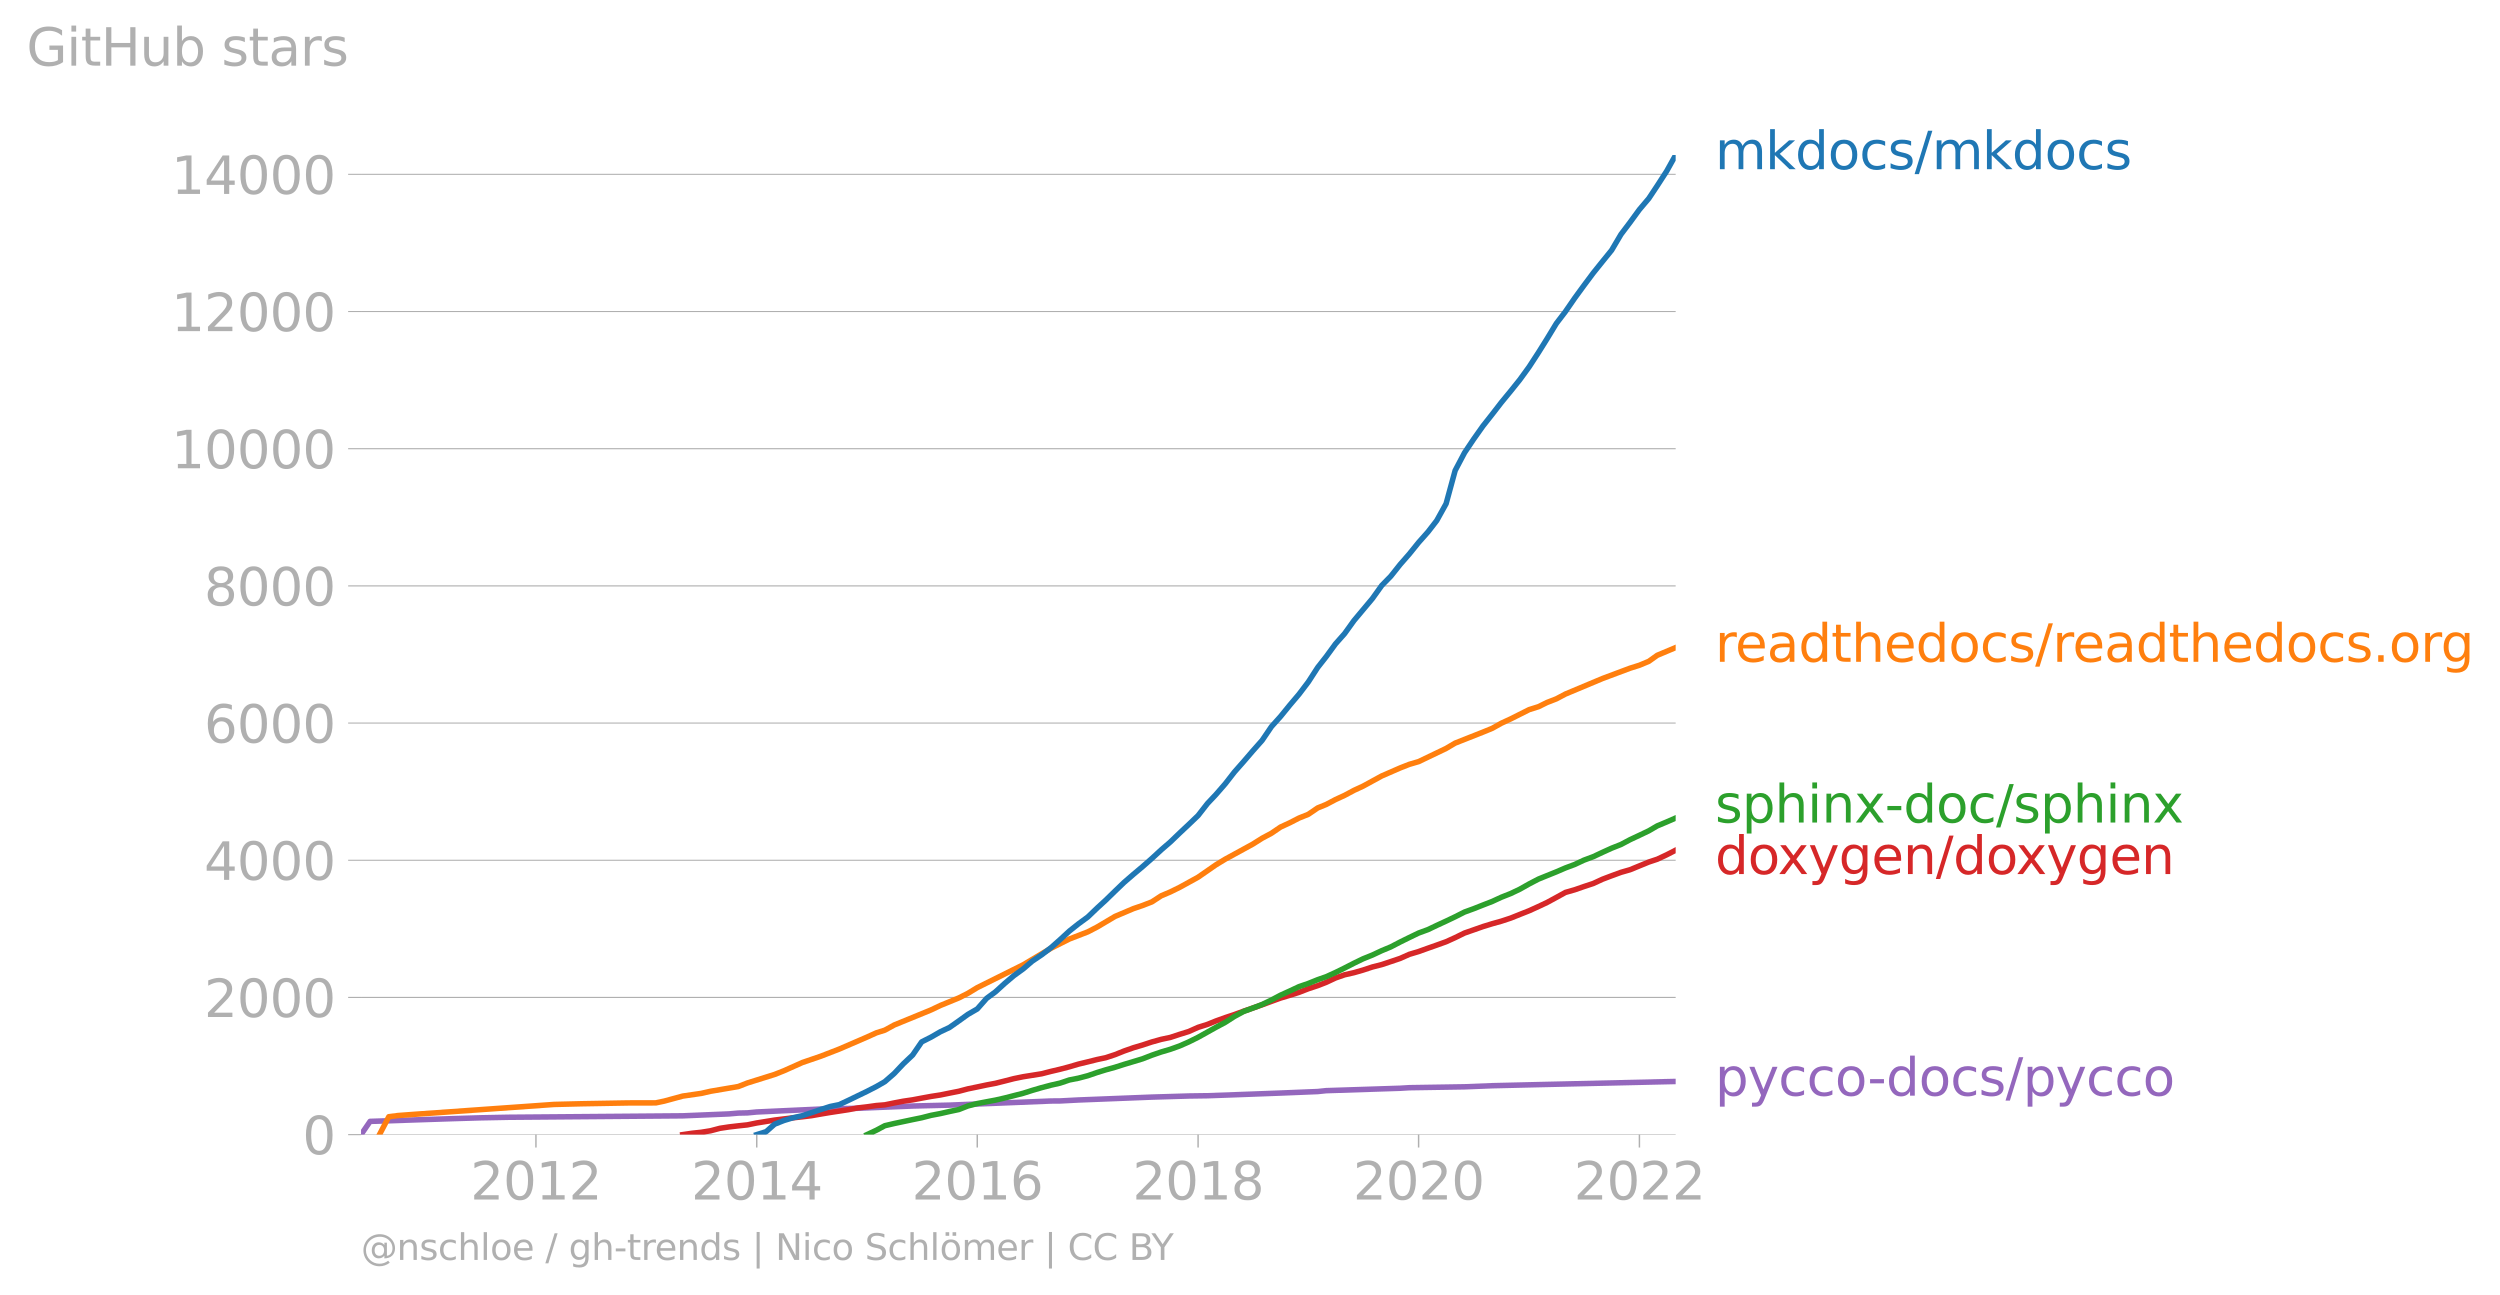 <?xml version="1.0" encoding="utf-8" standalone="no"?>
<!DOCTYPE svg PUBLIC "-//W3C//DTD SVG 1.1//EN"
  "http://www.w3.org/Graphics/SVG/1.1/DTD/svg11.dtd">
<svg xmlns:xlink="http://www.w3.org/1999/xlink" width="679.121pt" height="351.745pt" viewBox="0 0 679.121 351.745" xmlns="http://www.w3.org/2000/svg" version="1.1">
 <defs>
  <style type="text/css">*{stroke-linejoin: round; stroke-linecap: butt}</style>
 </defs>
 <g id="figure_1">
  <g id="patch_1">
   <path d="M 0 351.745 
L 679.121 351.745 
L 679.121 0 
L 0 0 
L 0 351.745 
z
" style="fill: none"/>
  </g>
  <g id="axes_1">
   <g id="patch_2">
    <path d="M 98.073 308.218 
L 455.193 308.218 
L 455.193 42.106 
L 98.073 42.106 
L 98.073 308.218 
z
" style="fill: none"/>
   </g>
   <g id="matplotlib.axis_1">
    <g id="xtick_1">
     <g id="line2d_1">
      <defs>
       <path id="me989250537" d="M 0 0 
L 0 3.5 
" style="stroke: #b0b0b0; stroke-width: 0.4"/>
      </defs>
      <g>
       <use xlink:href="#me989250537" x="145.585" y="308.218" style="fill: #b0b0b0; stroke: #b0b0b0; stroke-width: 0.4"/>
      </g>
     </g>
     <g id="text_1">
      <!-- 2012 -->
      <g style="fill: #b0b0b0" transform="translate(127.77 325.856)scale(0.14 -0.14)">
       <defs>
        <path id="DejaVuSans-32" d="M 1228 531 
L 3431 531 
L 3431 0 
L 469 0 
L 469 531 
Q 828 903 1448 1529 
Q 2069 2156 2228 2338 
Q 2531 2678 2651 2914 
Q 2772 3150 2772 3378 
Q 2772 3750 2511 3984 
Q 2250 4219 1831 4219 
Q 1534 4219 1204 4116 
Q 875 4013 500 3803 
L 500 4441 
Q 881 4594 1212 4672 
Q 1544 4750 1819 4750 
Q 2544 4750 2975 4387 
Q 3406 4025 3406 3419 
Q 3406 3131 3298 2873 
Q 3191 2616 2906 2266 
Q 2828 2175 2409 1742 
Q 1991 1309 1228 531 
z
" transform="scale(0.016)"/>
        <path id="DejaVuSans-30" d="M 2034 4250 
Q 1547 4250 1301 3770 
Q 1056 3291 1056 2328 
Q 1056 1369 1301 889 
Q 1547 409 2034 409 
Q 2525 409 2770 889 
Q 3016 1369 3016 2328 
Q 3016 3291 2770 3770 
Q 2525 4250 2034 4250 
z
M 2034 4750 
Q 2819 4750 3233 4129 
Q 3647 3509 3647 2328 
Q 3647 1150 3233 529 
Q 2819 -91 2034 -91 
Q 1250 -91 836 529 
Q 422 1150 422 2328 
Q 422 3509 836 4129 
Q 1250 4750 2034 4750 
z
" transform="scale(0.016)"/>
        <path id="DejaVuSans-31" d="M 794 531 
L 1825 531 
L 1825 4091 
L 703 3866 
L 703 4441 
L 1819 4666 
L 2450 4666 
L 2450 531 
L 3481 531 
L 3481 0 
L 794 0 
L 794 531 
z
" transform="scale(0.016)"/>
       </defs>
       <use xlink:href="#DejaVuSans-32"/>
       <use xlink:href="#DejaVuSans-30" x="63.623"/>
       <use xlink:href="#DejaVuSans-31" x="127.246"/>
       <use xlink:href="#DejaVuSans-32" x="190.869"/>
      </g>
     </g>
    </g>
    <g id="xtick_2">
     <g id="line2d_2">
      <g>
       <use xlink:href="#me989250537" x="205.57" y="308.218" style="fill: #b0b0b0; stroke: #b0b0b0; stroke-width: 0.4"/>
      </g>
     </g>
     <g id="text_2">
      <!-- 2014 -->
      <g style="fill: #b0b0b0" transform="translate(187.755 325.856)scale(0.14 -0.14)">
       <defs>
        <path id="DejaVuSans-34" d="M 2419 4116 
L 825 1625 
L 2419 1625 
L 2419 4116 
z
M 2253 4666 
L 3047 4666 
L 3047 1625 
L 3713 1625 
L 3713 1100 
L 3047 1100 
L 3047 0 
L 2419 0 
L 2419 1100 
L 313 1100 
L 313 1709 
L 2253 4666 
z
" transform="scale(0.016)"/>
       </defs>
       <use xlink:href="#DejaVuSans-32"/>
       <use xlink:href="#DejaVuSans-30" x="63.623"/>
       <use xlink:href="#DejaVuSans-31" x="127.246"/>
       <use xlink:href="#DejaVuSans-34" x="190.869"/>
      </g>
     </g>
    </g>
    <g id="xtick_3">
     <g id="line2d_3">
      <g>
       <use xlink:href="#me989250537" x="265.473" y="308.218" style="fill: #b0b0b0; stroke: #b0b0b0; stroke-width: 0.4"/>
      </g>
     </g>
     <g id="text_3">
      <!-- 2016 -->
      <g style="fill: #b0b0b0" transform="translate(247.658 325.856)scale(0.14 -0.14)">
       <defs>
        <path id="DejaVuSans-36" d="M 2113 2584 
Q 1688 2584 1439 2293 
Q 1191 2003 1191 1497 
Q 1191 994 1439 701 
Q 1688 409 2113 409 
Q 2538 409 2786 701 
Q 3034 994 3034 1497 
Q 3034 2003 2786 2293 
Q 2538 2584 2113 2584 
z
M 3366 4563 
L 3366 3988 
Q 3128 4100 2886 4159 
Q 2644 4219 2406 4219 
Q 1781 4219 1451 3797 
Q 1122 3375 1075 2522 
Q 1259 2794 1537 2939 
Q 1816 3084 2150 3084 
Q 2853 3084 3261 2657 
Q 3669 2231 3669 1497 
Q 3669 778 3244 343 
Q 2819 -91 2113 -91 
Q 1303 -91 875 529 
Q 447 1150 447 2328 
Q 447 3434 972 4092 
Q 1497 4750 2381 4750 
Q 2619 4750 2861 4703 
Q 3103 4656 3366 4563 
z
" transform="scale(0.016)"/>
       </defs>
       <use xlink:href="#DejaVuSans-32"/>
       <use xlink:href="#DejaVuSans-30" x="63.623"/>
       <use xlink:href="#DejaVuSans-31" x="127.246"/>
       <use xlink:href="#DejaVuSans-36" x="190.869"/>
      </g>
     </g>
    </g>
    <g id="xtick_4">
     <g id="line2d_4">
      <g>
       <use xlink:href="#me989250537" x="325.458" y="308.218" style="fill: #b0b0b0; stroke: #b0b0b0; stroke-width: 0.4"/>
      </g>
     </g>
     <g id="text_4">
      <!-- 2018 -->
      <g style="fill: #b0b0b0" transform="translate(307.643 325.856)scale(0.14 -0.14)">
       <defs>
        <path id="DejaVuSans-38" d="M 2034 2216 
Q 1584 2216 1326 1975 
Q 1069 1734 1069 1313 
Q 1069 891 1326 650 
Q 1584 409 2034 409 
Q 2484 409 2743 651 
Q 3003 894 3003 1313 
Q 3003 1734 2745 1975 
Q 2488 2216 2034 2216 
z
M 1403 2484 
Q 997 2584 770 2862 
Q 544 3141 544 3541 
Q 544 4100 942 4425 
Q 1341 4750 2034 4750 
Q 2731 4750 3128 4425 
Q 3525 4100 3525 3541 
Q 3525 3141 3298 2862 
Q 3072 2584 2669 2484 
Q 3125 2378 3379 2068 
Q 3634 1759 3634 1313 
Q 3634 634 3220 271 
Q 2806 -91 2034 -91 
Q 1263 -91 848 271 
Q 434 634 434 1313 
Q 434 1759 690 2068 
Q 947 2378 1403 2484 
z
M 1172 3481 
Q 1172 3119 1398 2916 
Q 1625 2713 2034 2713 
Q 2441 2713 2670 2916 
Q 2900 3119 2900 3481 
Q 2900 3844 2670 4047 
Q 2441 4250 2034 4250 
Q 1625 4250 1398 4047 
Q 1172 3844 1172 3481 
z
" transform="scale(0.016)"/>
       </defs>
       <use xlink:href="#DejaVuSans-32"/>
       <use xlink:href="#DejaVuSans-30" x="63.623"/>
       <use xlink:href="#DejaVuSans-31" x="127.246"/>
       <use xlink:href="#DejaVuSans-38" x="190.869"/>
      </g>
     </g>
    </g>
    <g id="xtick_5">
     <g id="line2d_5">
      <g>
       <use xlink:href="#me989250537" x="385.361" y="308.218" style="fill: #b0b0b0; stroke: #b0b0b0; stroke-width: 0.4"/>
      </g>
     </g>
     <g id="text_5">
      <!-- 2020 -->
      <g style="fill: #b0b0b0" transform="translate(367.546 325.856)scale(0.14 -0.14)">
       <use xlink:href="#DejaVuSans-32"/>
       <use xlink:href="#DejaVuSans-30" x="63.623"/>
       <use xlink:href="#DejaVuSans-32" x="127.246"/>
       <use xlink:href="#DejaVuSans-30" x="190.869"/>
      </g>
     </g>
    </g>
    <g id="xtick_6">
     <g id="line2d_6">
      <g>
       <use xlink:href="#me989250537" x="445.346" y="308.218" style="fill: #b0b0b0; stroke: #b0b0b0; stroke-width: 0.4"/>
      </g>
     </g>
     <g id="text_6">
      <!-- 2022 -->
      <g style="fill: #b0b0b0" transform="translate(427.531 325.856)scale(0.14 -0.14)">
       <use xlink:href="#DejaVuSans-32"/>
       <use xlink:href="#DejaVuSans-30" x="63.623"/>
       <use xlink:href="#DejaVuSans-32" x="127.246"/>
       <use xlink:href="#DejaVuSans-32" x="190.869"/>
      </g>
     </g>
    </g>
   </g>
   <g id="matplotlib.axis_2">
    <g id="ytick_1">
     <g id="line2d_7">
      <path d="M 98.073 308.218 
L 455.193 308.218 
" clip-path="url(#pfdaee4bf22)" style="fill: none; stroke: #b0b0b0; stroke-width: 0.3; stroke-linecap: square"/>
     </g>
     <g id="line2d_8">
      <defs>
       <path id="m5c99928a10" d="M 0 0 
L -3.5 0 
" style="stroke: #b0b0b0; stroke-width: 0.3"/>
      </defs>
      <g>
       <use xlink:href="#m5c99928a10" x="98.073" y="308.218" style="fill: #b0b0b0; stroke: #b0b0b0; stroke-width: 0.3"/>
      </g>
     </g>
     <g id="text_7">
      <!-- 0 -->
      <g style="fill: #b0b0b0" transform="translate(82.166 313.537)scale(0.14 -0.14)">
       <use xlink:href="#DejaVuSans-30"/>
      </g>
     </g>
    </g>
    <g id="ytick_2">
     <g id="line2d_9">
      <path d="M 98.073 270.953 
L 455.193 270.953 
" clip-path="url(#pfdaee4bf22)" style="fill: none; stroke: #b0b0b0; stroke-width: 0.3; stroke-linecap: square"/>
     </g>
     <g id="line2d_10">
      <g>
       <use xlink:href="#m5c99928a10" x="98.073" y="270.953" style="fill: #b0b0b0; stroke: #b0b0b0; stroke-width: 0.3"/>
      </g>
     </g>
     <g id="text_8">
      <!-- 2000 -->
      <g style="fill: #b0b0b0" transform="translate(55.443 276.272)scale(0.14 -0.14)">
       <use xlink:href="#DejaVuSans-32"/>
       <use xlink:href="#DejaVuSans-30" x="63.623"/>
       <use xlink:href="#DejaVuSans-30" x="127.246"/>
       <use xlink:href="#DejaVuSans-30" x="190.869"/>
      </g>
     </g>
    </g>
    <g id="ytick_3">
     <g id="line2d_11">
      <path d="M 98.073 233.687 
L 455.193 233.687 
" clip-path="url(#pfdaee4bf22)" style="fill: none; stroke: #b0b0b0; stroke-width: 0.3; stroke-linecap: square"/>
     </g>
     <g id="line2d_12">
      <g>
       <use xlink:href="#m5c99928a10" x="98.073" y="233.687" style="fill: #b0b0b0; stroke: #b0b0b0; stroke-width: 0.3"/>
      </g>
     </g>
     <g id="text_9">
      <!-- 4000 -->
      <g style="fill: #b0b0b0" transform="translate(55.443 239.006)scale(0.14 -0.14)">
       <use xlink:href="#DejaVuSans-34"/>
       <use xlink:href="#DejaVuSans-30" x="63.623"/>
       <use xlink:href="#DejaVuSans-30" x="127.246"/>
       <use xlink:href="#DejaVuSans-30" x="190.869"/>
      </g>
     </g>
    </g>
    <g id="ytick_4">
     <g id="line2d_13">
      <path d="M 98.073 196.422 
L 455.193 196.422 
" clip-path="url(#pfdaee4bf22)" style="fill: none; stroke: #b0b0b0; stroke-width: 0.3; stroke-linecap: square"/>
     </g>
     <g id="line2d_14">
      <g>
       <use xlink:href="#m5c99928a10" x="98.073" y="196.422" style="fill: #b0b0b0; stroke: #b0b0b0; stroke-width: 0.3"/>
      </g>
     </g>
     <g id="text_10">
      <!-- 6000 -->
      <g style="fill: #b0b0b0" transform="translate(55.443 201.741)scale(0.14 -0.14)">
       <use xlink:href="#DejaVuSans-36"/>
       <use xlink:href="#DejaVuSans-30" x="63.623"/>
       <use xlink:href="#DejaVuSans-30" x="127.246"/>
       <use xlink:href="#DejaVuSans-30" x="190.869"/>
      </g>
     </g>
    </g>
    <g id="ytick_5">
     <g id="line2d_15">
      <path d="M 98.073 159.157 
L 455.193 159.157 
" clip-path="url(#pfdaee4bf22)" style="fill: none; stroke: #b0b0b0; stroke-width: 0.3; stroke-linecap: square"/>
     </g>
     <g id="line2d_16">
      <g>
       <use xlink:href="#m5c99928a10" x="98.073" y="159.157" style="fill: #b0b0b0; stroke: #b0b0b0; stroke-width: 0.3"/>
      </g>
     </g>
     <g id="text_11">
      <!-- 8000 -->
      <g style="fill: #b0b0b0" transform="translate(55.443 164.476)scale(0.14 -0.14)">
       <use xlink:href="#DejaVuSans-38"/>
       <use xlink:href="#DejaVuSans-30" x="63.623"/>
       <use xlink:href="#DejaVuSans-30" x="127.246"/>
       <use xlink:href="#DejaVuSans-30" x="190.869"/>
      </g>
     </g>
    </g>
    <g id="ytick_6">
     <g id="line2d_17">
      <path d="M 98.073 121.891 
L 455.193 121.891 
" clip-path="url(#pfdaee4bf22)" style="fill: none; stroke: #b0b0b0; stroke-width: 0.3; stroke-linecap: square"/>
     </g>
     <g id="line2d_18">
      <g>
       <use xlink:href="#m5c99928a10" x="98.073" y="121.891" style="fill: #b0b0b0; stroke: #b0b0b0; stroke-width: 0.3"/>
      </g>
     </g>
     <g id="text_12">
      <!-- 10000 -->
      <g style="fill: #b0b0b0" transform="translate(46.536 127.21)scale(0.14 -0.14)">
       <use xlink:href="#DejaVuSans-31"/>
       <use xlink:href="#DejaVuSans-30" x="63.623"/>
       <use xlink:href="#DejaVuSans-30" x="127.246"/>
       <use xlink:href="#DejaVuSans-30" x="190.869"/>
       <use xlink:href="#DejaVuSans-30" x="254.492"/>
      </g>
     </g>
    </g>
    <g id="ytick_7">
     <g id="line2d_19">
      <path d="M 98.073 84.626 
L 455.193 84.626 
" clip-path="url(#pfdaee4bf22)" style="fill: none; stroke: #b0b0b0; stroke-width: 0.3; stroke-linecap: square"/>
     </g>
     <g id="line2d_20">
      <g>
       <use xlink:href="#m5c99928a10" x="98.073" y="84.626" style="fill: #b0b0b0; stroke: #b0b0b0; stroke-width: 0.3"/>
      </g>
     </g>
     <g id="text_13">
      <!-- 12000 -->
      <g style="fill: #b0b0b0" transform="translate(46.536 89.945)scale(0.14 -0.14)">
       <use xlink:href="#DejaVuSans-31"/>
       <use xlink:href="#DejaVuSans-32" x="63.623"/>
       <use xlink:href="#DejaVuSans-30" x="127.246"/>
       <use xlink:href="#DejaVuSans-30" x="190.869"/>
       <use xlink:href="#DejaVuSans-30" x="254.492"/>
      </g>
     </g>
    </g>
    <g id="ytick_8">
     <g id="line2d_21">
      <path d="M 98.073 47.361 
L 455.193 47.361 
" clip-path="url(#pfdaee4bf22)" style="fill: none; stroke: #b0b0b0; stroke-width: 0.3; stroke-linecap: square"/>
     </g>
     <g id="line2d_22">
      <g>
       <use xlink:href="#m5c99928a10" x="98.073" y="47.361" style="fill: #b0b0b0; stroke: #b0b0b0; stroke-width: 0.3"/>
      </g>
     </g>
     <g id="text_14">
      <!-- 14000 -->
      <g style="fill: #b0b0b0" transform="translate(46.536 52.679)scale(0.14 -0.14)">
       <use xlink:href="#DejaVuSans-31"/>
       <use xlink:href="#DejaVuSans-34" x="63.623"/>
       <use xlink:href="#DejaVuSans-30" x="127.246"/>
       <use xlink:href="#DejaVuSans-30" x="190.869"/>
       <use xlink:href="#DejaVuSans-30" x="254.492"/>
      </g>
     </g>
    </g>
    <g id="text_15">
     <!-- GitHub stars -->
     <g style="fill: #b0b0b0" transform="translate(7.2 17.838)scale(0.14 -0.14)">
      <defs>
       <path id="DejaVuSans-47" d="M 3809 666 
L 3809 1919 
L 2778 1919 
L 2778 2438 
L 4434 2438 
L 4434 434 
Q 4069 175 3628 42 
Q 3188 -91 2688 -91 
Q 1594 -91 976 548 
Q 359 1188 359 2328 
Q 359 3472 976 4111 
Q 1594 4750 2688 4750 
Q 3144 4750 3555 4637 
Q 3966 4525 4313 4306 
L 4313 3634 
Q 3963 3931 3569 4081 
Q 3175 4231 2741 4231 
Q 1884 4231 1454 3753 
Q 1025 3275 1025 2328 
Q 1025 1384 1454 906 
Q 1884 428 2741 428 
Q 3075 428 3337 486 
Q 3600 544 3809 666 
z
" transform="scale(0.016)"/>
       <path id="DejaVuSans-69" d="M 603 3500 
L 1178 3500 
L 1178 0 
L 603 0 
L 603 3500 
z
M 603 4863 
L 1178 4863 
L 1178 4134 
L 603 4134 
L 603 4863 
z
" transform="scale(0.016)"/>
       <path id="DejaVuSans-74" d="M 1172 4494 
L 1172 3500 
L 2356 3500 
L 2356 3053 
L 1172 3053 
L 1172 1153 
Q 1172 725 1289 603 
Q 1406 481 1766 481 
L 2356 481 
L 2356 0 
L 1766 0 
Q 1100 0 847 248 
Q 594 497 594 1153 
L 594 3053 
L 172 3053 
L 172 3500 
L 594 3500 
L 594 4494 
L 1172 4494 
z
" transform="scale(0.016)"/>
       <path id="DejaVuSans-48" d="M 628 4666 
L 1259 4666 
L 1259 2753 
L 3553 2753 
L 3553 4666 
L 4184 4666 
L 4184 0 
L 3553 0 
L 3553 2222 
L 1259 2222 
L 1259 0 
L 628 0 
L 628 4666 
z
" transform="scale(0.016)"/>
       <path id="DejaVuSans-75" d="M 544 1381 
L 544 3500 
L 1119 3500 
L 1119 1403 
Q 1119 906 1312 657 
Q 1506 409 1894 409 
Q 2359 409 2629 706 
Q 2900 1003 2900 1516 
L 2900 3500 
L 3475 3500 
L 3475 0 
L 2900 0 
L 2900 538 
Q 2691 219 2414 64 
Q 2138 -91 1772 -91 
Q 1169 -91 856 284 
Q 544 659 544 1381 
z
M 1991 3584 
L 1991 3584 
z
" transform="scale(0.016)"/>
       <path id="DejaVuSans-62" d="M 3116 1747 
Q 3116 2381 2855 2742 
Q 2594 3103 2138 3103 
Q 1681 3103 1420 2742 
Q 1159 2381 1159 1747 
Q 1159 1113 1420 752 
Q 1681 391 2138 391 
Q 2594 391 2855 752 
Q 3116 1113 3116 1747 
z
M 1159 2969 
Q 1341 3281 1617 3432 
Q 1894 3584 2278 3584 
Q 2916 3584 3314 3078 
Q 3713 2572 3713 1747 
Q 3713 922 3314 415 
Q 2916 -91 2278 -91 
Q 1894 -91 1617 61 
Q 1341 213 1159 525 
L 1159 0 
L 581 0 
L 581 4863 
L 1159 4863 
L 1159 2969 
z
" transform="scale(0.016)"/>
       <path id="DejaVuSans-20" transform="scale(0.016)"/>
       <path id="DejaVuSans-73" d="M 2834 3397 
L 2834 2853 
Q 2591 2978 2328 3040 
Q 2066 3103 1784 3103 
Q 1356 3103 1142 2972 
Q 928 2841 928 2578 
Q 928 2378 1081 2264 
Q 1234 2150 1697 2047 
L 1894 2003 
Q 2506 1872 2764 1633 
Q 3022 1394 3022 966 
Q 3022 478 2636 193 
Q 2250 -91 1575 -91 
Q 1294 -91 989 -36 
Q 684 19 347 128 
L 347 722 
Q 666 556 975 473 
Q 1284 391 1588 391 
Q 1994 391 2212 530 
Q 2431 669 2431 922 
Q 2431 1156 2273 1281 
Q 2116 1406 1581 1522 
L 1381 1569 
Q 847 1681 609 1914 
Q 372 2147 372 2553 
Q 372 3047 722 3315 
Q 1072 3584 1716 3584 
Q 2034 3584 2315 3537 
Q 2597 3491 2834 3397 
z
" transform="scale(0.016)"/>
       <path id="DejaVuSans-61" d="M 2194 1759 
Q 1497 1759 1228 1600 
Q 959 1441 959 1056 
Q 959 750 1161 570 
Q 1363 391 1709 391 
Q 2188 391 2477 730 
Q 2766 1069 2766 1631 
L 2766 1759 
L 2194 1759 
z
M 3341 1997 
L 3341 0 
L 2766 0 
L 2766 531 
Q 2569 213 2275 61 
Q 1981 -91 1556 -91 
Q 1019 -91 701 211 
Q 384 513 384 1019 
Q 384 1609 779 1909 
Q 1175 2209 1959 2209 
L 2766 2209 
L 2766 2266 
Q 2766 2663 2505 2880 
Q 2244 3097 1772 3097 
Q 1472 3097 1187 3025 
Q 903 2953 641 2809 
L 641 3341 
Q 956 3463 1253 3523 
Q 1550 3584 1831 3584 
Q 2591 3584 2966 3190 
Q 3341 2797 3341 1997 
z
" transform="scale(0.016)"/>
       <path id="DejaVuSans-72" d="M 2631 2963 
Q 2534 3019 2420 3045 
Q 2306 3072 2169 3072 
Q 1681 3072 1420 2755 
Q 1159 2438 1159 1844 
L 1159 0 
L 581 0 
L 581 3500 
L 1159 3500 
L 1159 2956 
Q 1341 3275 1631 3429 
Q 1922 3584 2338 3584 
Q 2397 3584 2469 3576 
Q 2541 3569 2628 3553 
L 2631 2963 
z
" transform="scale(0.016)"/>
      </defs>
      <use xlink:href="#DejaVuSans-47"/>
      <use xlink:href="#DejaVuSans-69" x="77.49"/>
      <use xlink:href="#DejaVuSans-74" x="105.273"/>
      <use xlink:href="#DejaVuSans-48" x="144.482"/>
      <use xlink:href="#DejaVuSans-75" x="219.678"/>
      <use xlink:href="#DejaVuSans-62" x="283.057"/>
      <use xlink:href="#DejaVuSans-20" x="346.533"/>
      <use xlink:href="#DejaVuSans-73" x="378.32"/>
      <use xlink:href="#DejaVuSans-74" x="430.42"/>
      <use xlink:href="#DejaVuSans-61" x="469.629"/>
      <use xlink:href="#DejaVuSans-72" x="530.908"/>
      <use xlink:href="#DejaVuSans-73" x="572.021"/>
     </g>
    </g>
   </g>
   <g id="line2d_23">
    <path d="M 98.073 308.218 
L 100.535 304.622 
L 123.019 303.877 
L 130.486 303.653 
L 138.036 303.504 
L 185.466 303.113 
L 198.021 302.591 
L 200.565 302.367 
L 203.026 302.312 
L 205.57 302.069 
L 222.967 301.268 
L 232.978 301.063 
L 247.913 300.448 
L 257.924 300.206 
L 285.495 299.088 
L 287.957 299.07 
L 292.963 298.809 
L 312.903 298.026 
L 322.914 297.728 
L 328.002 297.653 
L 335.305 297.393 
L 347.86 296.927 
L 357.953 296.517 
L 360.251 296.275 
L 380.355 295.622 
L 382.817 295.473 
L 397.834 295.231 
L 405.383 294.933 
L 417.938 294.635 
L 455.193 293.778 
L 455.193 293.778 
" clip-path="url(#pfdaee4bf22)" style="fill: none; stroke: #9467bd; stroke-width: 1.5; stroke-linecap: square"/>
   </g>
   <g id="line2d_24">
    <path d="M 185.466 308.218 
L 188.01 307.846 
L 190.471 307.585 
L 193.015 307.175 
L 195.559 306.504 
L 198.021 306.131 
L 200.565 305.833 
L 203.026 305.572 
L 205.57 305.051 
L 208.114 304.641 
L 210.412 304.268 
L 212.955 303.951 
L 215.417 303.653 
L 217.961 303.374 
L 220.423 303.076 
L 222.967 302.628 
L 225.51 302.2 
L 227.972 301.827 
L 230.516 301.436 
L 232.978 300.97 
L 235.522 300.672 
L 238.065 300.318 
L 240.363 300.132 
L 242.907 299.61 
L 245.369 299.144 
L 247.913 298.771 
L 250.374 298.306 
L 252.918 297.84 
L 255.462 297.448 
L 257.924 296.945 
L 260.468 296.442 
L 262.929 295.79 
L 265.473 295.268 
L 268.017 294.728 
L 270.397 294.281 
L 272.94 293.647 
L 275.402 293.014 
L 277.946 292.492 
L 280.408 292.101 
L 282.952 291.691 
L 285.495 291.039 
L 287.957 290.461 
L 290.501 289.79 
L 292.963 289.064 
L 295.507 288.449 
L 298.05 287.815 
L 300.348 287.331 
L 302.892 286.492 
L 305.354 285.505 
L 307.898 284.611 
L 310.359 283.884 
L 312.903 283.045 
L 315.447 282.337 
L 317.909 281.816 
L 320.453 280.977 
L 322.914 280.213 
L 325.458 279.077 
L 328.002 278.275 
L 330.3 277.344 
L 332.843 276.431 
L 335.305 275.611 
L 337.849 274.679 
L 340.311 273.841 
L 342.855 272.946 
L 345.398 272.015 
L 347.86 271.12 
L 350.404 270.357 
L 352.866 269.574 
L 355.41 268.586 
L 357.953 267.748 
L 360.251 266.854 
L 362.795 265.661 
L 365.257 264.804 
L 367.8 264.226 
L 370.262 263.518 
L 372.806 262.68 
L 375.35 262.028 
L 377.812 261.208 
L 380.355 260.351 
L 382.817 259.251 
L 385.361 258.488 
L 387.905 257.575 
L 390.285 256.736 
L 392.828 255.823 
L 395.29 254.705 
L 397.834 253.457 
L 400.296 252.6 
L 402.84 251.705 
L 405.383 250.923 
L 407.845 250.233 
L 410.389 249.395 
L 412.851 248.407 
L 415.395 247.401 
L 417.938 246.246 
L 420.236 245.165 
L 422.78 243.786 
L 425.242 242.426 
L 427.785 241.699 
L 430.247 240.842 
L 432.791 240.004 
L 435.335 238.83 
L 437.797 237.898 
L 440.34 236.967 
L 442.802 236.259 
L 445.346 235.215 
L 447.89 234.172 
L 450.188 233.408 
L 452.731 232.215 
L 455.193 230.948 
" clip-path="url(#pfdaee4bf22)" style="fill: none; stroke: #d62728; stroke-width: 1.5; stroke-linecap: square"/>
   </g>
   <g id="line2d_25">
    <path d="M 235.522 308.218 
L 238.065 307.026 
L 240.363 305.796 
L 242.907 305.2 
L 245.369 304.678 
L 247.913 304.138 
L 250.374 303.635 
L 252.918 302.982 
L 255.462 302.498 
L 257.924 301.939 
L 260.468 301.399 
L 262.929 300.43 
L 265.473 299.778 
L 268.017 299.293 
L 270.397 298.846 
L 272.94 298.268 
L 275.402 297.635 
L 277.946 296.983 
L 280.408 296.2 
L 282.952 295.455 
L 285.495 294.784 
L 287.957 294.225 
L 290.501 293.368 
L 292.963 292.883 
L 295.507 292.213 
L 298.05 291.337 
L 300.348 290.629 
L 302.892 289.921 
L 305.354 289.138 
L 307.898 288.374 
L 310.359 287.629 
L 312.903 286.642 
L 315.447 285.766 
L 317.909 285.039 
L 320.453 284.126 
L 322.914 283.045 
L 325.458 281.778 
L 328.002 280.362 
L 330.3 279.077 
L 332.843 277.716 
L 335.305 276.133 
L 337.849 274.754 
L 340.311 273.841 
L 342.855 272.872 
L 345.398 271.642 
L 347.86 270.338 
L 350.404 269.183 
L 352.866 268.027 
L 355.41 267.152 
L 357.953 266.127 
L 360.251 265.326 
L 362.795 264.17 
L 365.257 262.959 
L 367.8 261.655 
L 370.262 260.463 
L 372.806 259.438 
L 375.35 258.245 
L 377.812 257.221 
L 380.355 255.898 
L 382.817 254.686 
L 385.361 253.457 
L 387.905 252.525 
L 390.285 251.388 
L 392.828 250.215 
L 395.29 249.041 
L 397.834 247.755 
L 400.296 246.861 
L 402.84 245.855 
L 405.383 244.867 
L 407.845 243.73 
L 410.389 242.724 
L 412.851 241.55 
L 415.395 240.116 
L 417.938 238.793 
L 420.236 237.861 
L 422.78 236.836 
L 425.242 235.774 
L 427.785 234.824 
L 430.247 233.669 
L 432.791 232.719 
L 435.335 231.526 
L 437.797 230.408 
L 440.34 229.402 
L 442.802 228.098 
L 445.346 226.905 
L 447.89 225.694 
L 450.188 224.352 
L 452.731 223.29 
L 455.193 222.21 
" clip-path="url(#pfdaee4bf22)" style="fill: none; stroke: #2ca02c; stroke-width: 1.5; stroke-linecap: square"/>
   </g>
   <g id="text_16">
    <!-- mkdocs/mkdocs -->
    <g style="fill: #1f77b4" transform="translate(465.907 45.969)scale(0.14 -0.14)">
     <defs>
      <path id="DejaVuSans-6d" d="M 3328 2828 
Q 3544 3216 3844 3400 
Q 4144 3584 4550 3584 
Q 5097 3584 5394 3201 
Q 5691 2819 5691 2113 
L 5691 0 
L 5113 0 
L 5113 2094 
Q 5113 2597 4934 2840 
Q 4756 3084 4391 3084 
Q 3944 3084 3684 2787 
Q 3425 2491 3425 1978 
L 3425 0 
L 2847 0 
L 2847 2094 
Q 2847 2600 2669 2842 
Q 2491 3084 2119 3084 
Q 1678 3084 1418 2786 
Q 1159 2488 1159 1978 
L 1159 0 
L 581 0 
L 581 3500 
L 1159 3500 
L 1159 2956 
Q 1356 3278 1631 3431 
Q 1906 3584 2284 3584 
Q 2666 3584 2933 3390 
Q 3200 3197 3328 2828 
z
" transform="scale(0.016)"/>
      <path id="DejaVuSans-6b" d="M 581 4863 
L 1159 4863 
L 1159 1991 
L 2875 3500 
L 3609 3500 
L 1753 1863 
L 3688 0 
L 2938 0 
L 1159 1709 
L 1159 0 
L 581 0 
L 581 4863 
z
" transform="scale(0.016)"/>
      <path id="DejaVuSans-64" d="M 2906 2969 
L 2906 4863 
L 3481 4863 
L 3481 0 
L 2906 0 
L 2906 525 
Q 2725 213 2448 61 
Q 2172 -91 1784 -91 
Q 1150 -91 751 415 
Q 353 922 353 1747 
Q 353 2572 751 3078 
Q 1150 3584 1784 3584 
Q 2172 3584 2448 3432 
Q 2725 3281 2906 2969 
z
M 947 1747 
Q 947 1113 1208 752 
Q 1469 391 1925 391 
Q 2381 391 2643 752 
Q 2906 1113 2906 1747 
Q 2906 2381 2643 2742 
Q 2381 3103 1925 3103 
Q 1469 3103 1208 2742 
Q 947 2381 947 1747 
z
" transform="scale(0.016)"/>
      <path id="DejaVuSans-6f" d="M 1959 3097 
Q 1497 3097 1228 2736 
Q 959 2375 959 1747 
Q 959 1119 1226 758 
Q 1494 397 1959 397 
Q 2419 397 2687 759 
Q 2956 1122 2956 1747 
Q 2956 2369 2687 2733 
Q 2419 3097 1959 3097 
z
M 1959 3584 
Q 2709 3584 3137 3096 
Q 3566 2609 3566 1747 
Q 3566 888 3137 398 
Q 2709 -91 1959 -91 
Q 1206 -91 779 398 
Q 353 888 353 1747 
Q 353 2609 779 3096 
Q 1206 3584 1959 3584 
z
" transform="scale(0.016)"/>
      <path id="DejaVuSans-63" d="M 3122 3366 
L 3122 2828 
Q 2878 2963 2633 3030 
Q 2388 3097 2138 3097 
Q 1578 3097 1268 2742 
Q 959 2388 959 1747 
Q 959 1106 1268 751 
Q 1578 397 2138 397 
Q 2388 397 2633 464 
Q 2878 531 3122 666 
L 3122 134 
Q 2881 22 2623 -34 
Q 2366 -91 2075 -91 
Q 1284 -91 818 406 
Q 353 903 353 1747 
Q 353 2603 823 3093 
Q 1294 3584 2113 3584 
Q 2378 3584 2631 3529 
Q 2884 3475 3122 3366 
z
" transform="scale(0.016)"/>
      <path id="DejaVuSans-2f" d="M 1625 4666 
L 2156 4666 
L 531 -594 
L 0 -594 
L 1625 4666 
z
" transform="scale(0.016)"/>
     </defs>
     <use xlink:href="#DejaVuSans-6d"/>
     <use xlink:href="#DejaVuSans-6b" x="97.412"/>
     <use xlink:href="#DejaVuSans-64" x="155.322"/>
     <use xlink:href="#DejaVuSans-6f" x="218.799"/>
     <use xlink:href="#DejaVuSans-63" x="279.98"/>
     <use xlink:href="#DejaVuSans-73" x="334.961"/>
     <use xlink:href="#DejaVuSans-2f" x="387.061"/>
     <use xlink:href="#DejaVuSans-6d" x="420.752"/>
     <use xlink:href="#DejaVuSans-6b" x="518.164"/>
     <use xlink:href="#DejaVuSans-64" x="576.074"/>
     <use xlink:href="#DejaVuSans-6f" x="639.551"/>
     <use xlink:href="#DejaVuSans-63" x="700.732"/>
     <use xlink:href="#DejaVuSans-73" x="755.713"/>
    </g>
   </g>
   <g id="text_17">
    <!-- readthedocs/readthedocs.org -->
    <g style="fill: #ff7f0e" transform="translate(465.907 179.771)scale(0.14 -0.14)">
     <defs>
      <path id="DejaVuSans-65" d="M 3597 1894 
L 3597 1613 
L 953 1613 
Q 991 1019 1311 708 
Q 1631 397 2203 397 
Q 2534 397 2845 478 
Q 3156 559 3463 722 
L 3463 178 
Q 3153 47 2828 -22 
Q 2503 -91 2169 -91 
Q 1331 -91 842 396 
Q 353 884 353 1716 
Q 353 2575 817 3079 
Q 1281 3584 2069 3584 
Q 2775 3584 3186 3129 
Q 3597 2675 3597 1894 
z
M 3022 2063 
Q 3016 2534 2758 2815 
Q 2500 3097 2075 3097 
Q 1594 3097 1305 2825 
Q 1016 2553 972 2059 
L 3022 2063 
z
" transform="scale(0.016)"/>
      <path id="DejaVuSans-68" d="M 3513 2113 
L 3513 0 
L 2938 0 
L 2938 2094 
Q 2938 2591 2744 2837 
Q 2550 3084 2163 3084 
Q 1697 3084 1428 2787 
Q 1159 2491 1159 1978 
L 1159 0 
L 581 0 
L 581 4863 
L 1159 4863 
L 1159 2956 
Q 1366 3272 1645 3428 
Q 1925 3584 2291 3584 
Q 2894 3584 3203 3211 
Q 3513 2838 3513 2113 
z
" transform="scale(0.016)"/>
      <path id="DejaVuSans-2e" d="M 684 794 
L 1344 794 
L 1344 0 
L 684 0 
L 684 794 
z
" transform="scale(0.016)"/>
      <path id="DejaVuSans-67" d="M 2906 1791 
Q 2906 2416 2648 2759 
Q 2391 3103 1925 3103 
Q 1463 3103 1205 2759 
Q 947 2416 947 1791 
Q 947 1169 1205 825 
Q 1463 481 1925 481 
Q 2391 481 2648 825 
Q 2906 1169 2906 1791 
z
M 3481 434 
Q 3481 -459 3084 -895 
Q 2688 -1331 1869 -1331 
Q 1566 -1331 1297 -1286 
Q 1028 -1241 775 -1147 
L 775 -588 
Q 1028 -725 1275 -790 
Q 1522 -856 1778 -856 
Q 2344 -856 2625 -561 
Q 2906 -266 2906 331 
L 2906 616 
Q 2728 306 2450 153 
Q 2172 0 1784 0 
Q 1141 0 747 490 
Q 353 981 353 1791 
Q 353 2603 747 3093 
Q 1141 3584 1784 3584 
Q 2172 3584 2450 3431 
Q 2728 3278 2906 2969 
L 2906 3500 
L 3481 3500 
L 3481 434 
z
" transform="scale(0.016)"/>
     </defs>
     <use xlink:href="#DejaVuSans-72"/>
     <use xlink:href="#DejaVuSans-65" x="38.863"/>
     <use xlink:href="#DejaVuSans-61" x="100.387"/>
     <use xlink:href="#DejaVuSans-64" x="161.666"/>
     <use xlink:href="#DejaVuSans-74" x="225.143"/>
     <use xlink:href="#DejaVuSans-68" x="264.352"/>
     <use xlink:href="#DejaVuSans-65" x="327.73"/>
     <use xlink:href="#DejaVuSans-64" x="389.254"/>
     <use xlink:href="#DejaVuSans-6f" x="452.73"/>
     <use xlink:href="#DejaVuSans-63" x="513.912"/>
     <use xlink:href="#DejaVuSans-73" x="568.893"/>
     <use xlink:href="#DejaVuSans-2f" x="620.992"/>
     <use xlink:href="#DejaVuSans-72" x="654.684"/>
     <use xlink:href="#DejaVuSans-65" x="693.547"/>
     <use xlink:href="#DejaVuSans-61" x="755.07"/>
     <use xlink:href="#DejaVuSans-64" x="816.35"/>
     <use xlink:href="#DejaVuSans-74" x="879.826"/>
     <use xlink:href="#DejaVuSans-68" x="919.035"/>
     <use xlink:href="#DejaVuSans-65" x="982.414"/>
     <use xlink:href="#DejaVuSans-64" x="1043.938"/>
     <use xlink:href="#DejaVuSans-6f" x="1107.414"/>
     <use xlink:href="#DejaVuSans-63" x="1168.596"/>
     <use xlink:href="#DejaVuSans-73" x="1223.576"/>
     <use xlink:href="#DejaVuSans-2e" x="1275.676"/>
     <use xlink:href="#DejaVuSans-6f" x="1307.463"/>
     <use xlink:href="#DejaVuSans-72" x="1368.645"/>
     <use xlink:href="#DejaVuSans-67" x="1408.008"/>
    </g>
   </g>
   <g id="text_18">
    <!-- sphinx-doc/sphinx -->
    <g style="fill: #2ca02c" transform="translate(465.907 223.442)scale(0.14 -0.14)">
     <defs>
      <path id="DejaVuSans-70" d="M 1159 525 
L 1159 -1331 
L 581 -1331 
L 581 3500 
L 1159 3500 
L 1159 2969 
Q 1341 3281 1617 3432 
Q 1894 3584 2278 3584 
Q 2916 3584 3314 3078 
Q 3713 2572 3713 1747 
Q 3713 922 3314 415 
Q 2916 -91 2278 -91 
Q 1894 -91 1617 61 
Q 1341 213 1159 525 
z
M 3116 1747 
Q 3116 2381 2855 2742 
Q 2594 3103 2138 3103 
Q 1681 3103 1420 2742 
Q 1159 2381 1159 1747 
Q 1159 1113 1420 752 
Q 1681 391 2138 391 
Q 2594 391 2855 752 
Q 3116 1113 3116 1747 
z
" transform="scale(0.016)"/>
      <path id="DejaVuSans-6e" d="M 3513 2113 
L 3513 0 
L 2938 0 
L 2938 2094 
Q 2938 2591 2744 2837 
Q 2550 3084 2163 3084 
Q 1697 3084 1428 2787 
Q 1159 2491 1159 1978 
L 1159 0 
L 581 0 
L 581 3500 
L 1159 3500 
L 1159 2956 
Q 1366 3272 1645 3428 
Q 1925 3584 2291 3584 
Q 2894 3584 3203 3211 
Q 3513 2838 3513 2113 
z
" transform="scale(0.016)"/>
      <path id="DejaVuSans-78" d="M 3513 3500 
L 2247 1797 
L 3578 0 
L 2900 0 
L 1881 1375 
L 863 0 
L 184 0 
L 1544 1831 
L 300 3500 
L 978 3500 
L 1906 2253 
L 2834 3500 
L 3513 3500 
z
" transform="scale(0.016)"/>
      <path id="DejaVuSans-2d" d="M 313 2009 
L 1997 2009 
L 1997 1497 
L 313 1497 
L 313 2009 
z
" transform="scale(0.016)"/>
     </defs>
     <use xlink:href="#DejaVuSans-73"/>
     <use xlink:href="#DejaVuSans-70" x="52.1"/>
     <use xlink:href="#DejaVuSans-68" x="115.576"/>
     <use xlink:href="#DejaVuSans-69" x="178.955"/>
     <use xlink:href="#DejaVuSans-6e" x="206.738"/>
     <use xlink:href="#DejaVuSans-78" x="270.117"/>
     <use xlink:href="#DejaVuSans-2d" x="329.297"/>
     <use xlink:href="#DejaVuSans-64" x="365.381"/>
     <use xlink:href="#DejaVuSans-6f" x="428.857"/>
     <use xlink:href="#DejaVuSans-63" x="490.039"/>
     <use xlink:href="#DejaVuSans-2f" x="545.02"/>
     <use xlink:href="#DejaVuSans-73" x="578.711"/>
     <use xlink:href="#DejaVuSans-70" x="630.811"/>
     <use xlink:href="#DejaVuSans-68" x="694.287"/>
     <use xlink:href="#DejaVuSans-69" x="757.666"/>
     <use xlink:href="#DejaVuSans-6e" x="785.449"/>
     <use xlink:href="#DejaVuSans-78" x="848.828"/>
    </g>
   </g>
   <g id="text_19">
    <!-- doxygen/doxygen -->
    <g style="fill: #d62728" transform="translate(465.907 237.442)scale(0.14 -0.14)">
     <defs>
      <path id="DejaVuSans-79" d="M 2059 -325 
Q 1816 -950 1584 -1140 
Q 1353 -1331 966 -1331 
L 506 -1331 
L 506 -850 
L 844 -850 
Q 1081 -850 1212 -737 
Q 1344 -625 1503 -206 
L 1606 56 
L 191 3500 
L 800 3500 
L 1894 763 
L 2988 3500 
L 3597 3500 
L 2059 -325 
z
" transform="scale(0.016)"/>
     </defs>
     <use xlink:href="#DejaVuSans-64"/>
     <use xlink:href="#DejaVuSans-6f" x="63.477"/>
     <use xlink:href="#DejaVuSans-78" x="121.533"/>
     <use xlink:href="#DejaVuSans-79" x="180.713"/>
     <use xlink:href="#DejaVuSans-67" x="239.893"/>
     <use xlink:href="#DejaVuSans-65" x="303.369"/>
     <use xlink:href="#DejaVuSans-6e" x="364.893"/>
     <use xlink:href="#DejaVuSans-2f" x="428.271"/>
     <use xlink:href="#DejaVuSans-64" x="461.963"/>
     <use xlink:href="#DejaVuSans-6f" x="525.439"/>
     <use xlink:href="#DejaVuSans-78" x="583.496"/>
     <use xlink:href="#DejaVuSans-79" x="642.676"/>
     <use xlink:href="#DejaVuSans-67" x="701.855"/>
     <use xlink:href="#DejaVuSans-65" x="765.332"/>
     <use xlink:href="#DejaVuSans-6e" x="826.855"/>
    </g>
   </g>
   <g id="text_20">
    <!-- pycco-docs/pycco -->
    <g style="fill: #9467bd" transform="translate(465.907 297.641)scale(0.14 -0.14)">
     <use xlink:href="#DejaVuSans-70"/>
     <use xlink:href="#DejaVuSans-79" x="63.477"/>
     <use xlink:href="#DejaVuSans-63" x="122.656"/>
     <use xlink:href="#DejaVuSans-63" x="177.637"/>
     <use xlink:href="#DejaVuSans-6f" x="232.617"/>
     <use xlink:href="#DejaVuSans-2d" x="295.674"/>
     <use xlink:href="#DejaVuSans-64" x="331.758"/>
     <use xlink:href="#DejaVuSans-6f" x="395.234"/>
     <use xlink:href="#DejaVuSans-63" x="456.416"/>
     <use xlink:href="#DejaVuSans-73" x="511.396"/>
     <use xlink:href="#DejaVuSans-2f" x="563.496"/>
     <use xlink:href="#DejaVuSans-70" x="597.188"/>
     <use xlink:href="#DejaVuSans-79" x="660.664"/>
     <use xlink:href="#DejaVuSans-63" x="719.844"/>
     <use xlink:href="#DejaVuSans-63" x="774.824"/>
     <use xlink:href="#DejaVuSans-6f" x="829.805"/>
    </g>
   </g>
   <g id="text_21">
    <!-- @nschloe / gh-trends | Nico Schlömer | CC BY -->
    <g style="fill: #b0b0b0" transform="translate(98.073 342.255)scale(0.097 -0.097)">
     <defs>
      <path id="DejaVuSans-40" d="M 2381 1678 
Q 2381 1231 2603 976 
Q 2825 722 3213 722 
Q 3597 722 3817 978 
Q 4038 1234 4038 1678 
Q 4038 2116 3813 2373 
Q 3588 2631 3206 2631 
Q 2828 2631 2604 2375 
Q 2381 2119 2381 1678 
z
M 4084 744 
Q 3897 503 3655 389 
Q 3413 275 3091 275 
Q 2553 275 2217 664 
Q 1881 1053 1881 1678 
Q 1881 2303 2218 2693 
Q 2556 3084 3091 3084 
Q 3413 3084 3656 2967 
Q 3900 2850 4084 2613 
L 4084 3022 
L 4531 3022 
L 4531 722 
Q 4988 791 5245 1139 
Q 5503 1488 5503 2041 
Q 5503 2375 5404 2669 
Q 5306 2963 5106 3213 
Q 4781 3622 4314 3839 
Q 3847 4056 3297 4056 
Q 2913 4056 2559 3954 
Q 2206 3853 1906 3653 
Q 1416 3334 1139 2817 
Q 863 2300 863 1697 
Q 863 1200 1042 765 
Q 1222 331 1563 0 
Q 1891 -325 2322 -495 
Q 2753 -666 3244 -666 
Q 3647 -666 4036 -530 
Q 4425 -394 4750 -141 
L 5031 -488 
Q 4641 -791 4180 -952 
Q 3719 -1113 3244 -1113 
Q 2666 -1113 2153 -908 
Q 1641 -703 1241 -313 
Q 841 78 631 592 
Q 422 1106 422 1697 
Q 422 2266 634 2781 
Q 847 3297 1241 3688 
Q 1644 4084 2172 4295 
Q 2700 4506 3291 4506 
Q 3953 4506 4520 4234 
Q 5088 3963 5472 3463 
Q 5706 3156 5829 2797 
Q 5953 2438 5953 2053 
Q 5953 1231 5456 756 
Q 4959 281 4084 263 
L 4084 744 
z
" transform="scale(0.016)"/>
      <path id="DejaVuSans-6c" d="M 603 4863 
L 1178 4863 
L 1178 0 
L 603 0 
L 603 4863 
z
" transform="scale(0.016)"/>
      <path id="DejaVuSans-7c" d="M 1344 4891 
L 1344 -1509 
L 813 -1509 
L 813 4891 
L 1344 4891 
z
" transform="scale(0.016)"/>
      <path id="DejaVuSans-4e" d="M 628 4666 
L 1478 4666 
L 3547 763 
L 3547 4666 
L 4159 4666 
L 4159 0 
L 3309 0 
L 1241 3903 
L 1241 0 
L 628 0 
L 628 4666 
z
" transform="scale(0.016)"/>
      <path id="DejaVuSans-53" d="M 3425 4513 
L 3425 3897 
Q 3066 4069 2747 4153 
Q 2428 4238 2131 4238 
Q 1616 4238 1336 4038 
Q 1056 3838 1056 3469 
Q 1056 3159 1242 3001 
Q 1428 2844 1947 2747 
L 2328 2669 
Q 3034 2534 3370 2195 
Q 3706 1856 3706 1288 
Q 3706 609 3251 259 
Q 2797 -91 1919 -91 
Q 1588 -91 1214 -16 
Q 841 59 441 206 
L 441 856 
Q 825 641 1194 531 
Q 1563 422 1919 422 
Q 2459 422 2753 634 
Q 3047 847 3047 1241 
Q 3047 1584 2836 1778 
Q 2625 1972 2144 2069 
L 1759 2144 
Q 1053 2284 737 2584 
Q 422 2884 422 3419 
Q 422 4038 858 4394 
Q 1294 4750 2059 4750 
Q 2388 4750 2728 4690 
Q 3069 4631 3425 4513 
z
" transform="scale(0.016)"/>
      <path id="DejaVuSans-f6" d="M 1959 3097 
Q 1497 3097 1228 2736 
Q 959 2375 959 1747 
Q 959 1119 1226 758 
Q 1494 397 1959 397 
Q 2419 397 2687 759 
Q 2956 1122 2956 1747 
Q 2956 2369 2687 2733 
Q 2419 3097 1959 3097 
z
M 1959 3584 
Q 2709 3584 3137 3096 
Q 3566 2609 3566 1747 
Q 3566 888 3137 398 
Q 2709 -91 1959 -91 
Q 1206 -91 779 398 
Q 353 888 353 1747 
Q 353 2609 779 3096 
Q 1206 3584 1959 3584 
z
M 2254 4850 
L 2888 4850 
L 2888 4219 
L 2254 4219 
L 2254 4850 
z
M 1032 4850 
L 1666 4850 
L 1666 4219 
L 1032 4219 
L 1032 4850 
z
" transform="scale(0.016)"/>
      <path id="DejaVuSans-43" d="M 4122 4306 
L 4122 3641 
Q 3803 3938 3442 4084 
Q 3081 4231 2675 4231 
Q 1875 4231 1450 3742 
Q 1025 3253 1025 2328 
Q 1025 1406 1450 917 
Q 1875 428 2675 428 
Q 3081 428 3442 575 
Q 3803 722 4122 1019 
L 4122 359 
Q 3791 134 3420 21 
Q 3050 -91 2638 -91 
Q 1578 -91 968 557 
Q 359 1206 359 2328 
Q 359 3453 968 4101 
Q 1578 4750 2638 4750 
Q 3056 4750 3426 4639 
Q 3797 4528 4122 4306 
z
" transform="scale(0.016)"/>
      <path id="DejaVuSans-42" d="M 1259 2228 
L 1259 519 
L 2272 519 
Q 2781 519 3026 730 
Q 3272 941 3272 1375 
Q 3272 1813 3026 2020 
Q 2781 2228 2272 2228 
L 1259 2228 
z
M 1259 4147 
L 1259 2741 
L 2194 2741 
Q 2656 2741 2882 2914 
Q 3109 3088 3109 3444 
Q 3109 3797 2882 3972 
Q 2656 4147 2194 4147 
L 1259 4147 
z
M 628 4666 
L 2241 4666 
Q 2963 4666 3353 4366 
Q 3744 4066 3744 3513 
Q 3744 3084 3544 2831 
Q 3344 2578 2956 2516 
Q 3422 2416 3680 2098 
Q 3938 1781 3938 1306 
Q 3938 681 3513 340 
Q 3088 0 2303 0 
L 628 0 
L 628 4666 
z
" transform="scale(0.016)"/>
      <path id="DejaVuSans-59" d="M -13 4666 
L 666 4666 
L 1959 2747 
L 3244 4666 
L 3922 4666 
L 2272 2222 
L 2272 0 
L 1638 0 
L 1638 2222 
L -13 4666 
z
" transform="scale(0.016)"/>
     </defs>
     <use xlink:href="#DejaVuSans-40"/>
     <use xlink:href="#DejaVuSans-6e" x="100"/>
     <use xlink:href="#DejaVuSans-73" x="163.379"/>
     <use xlink:href="#DejaVuSans-63" x="215.479"/>
     <use xlink:href="#DejaVuSans-68" x="270.459"/>
     <use xlink:href="#DejaVuSans-6c" x="333.838"/>
     <use xlink:href="#DejaVuSans-6f" x="361.621"/>
     <use xlink:href="#DejaVuSans-65" x="422.803"/>
     <use xlink:href="#DejaVuSans-20" x="484.326"/>
     <use xlink:href="#DejaVuSans-2f" x="516.113"/>
     <use xlink:href="#DejaVuSans-20" x="549.805"/>
     <use xlink:href="#DejaVuSans-67" x="581.592"/>
     <use xlink:href="#DejaVuSans-68" x="645.068"/>
     <use xlink:href="#DejaVuSans-2d" x="708.447"/>
     <use xlink:href="#DejaVuSans-74" x="744.531"/>
     <use xlink:href="#DejaVuSans-72" x="783.74"/>
     <use xlink:href="#DejaVuSans-65" x="822.604"/>
     <use xlink:href="#DejaVuSans-6e" x="884.127"/>
     <use xlink:href="#DejaVuSans-64" x="947.506"/>
     <use xlink:href="#DejaVuSans-73" x="1010.982"/>
     <use xlink:href="#DejaVuSans-20" x="1063.082"/>
     <use xlink:href="#DejaVuSans-7c" x="1094.869"/>
     <use xlink:href="#DejaVuSans-20" x="1128.561"/>
     <use xlink:href="#DejaVuSans-4e" x="1160.348"/>
     <use xlink:href="#DejaVuSans-69" x="1235.152"/>
     <use xlink:href="#DejaVuSans-63" x="1262.936"/>
     <use xlink:href="#DejaVuSans-6f" x="1317.916"/>
     <use xlink:href="#DejaVuSans-20" x="1379.098"/>
     <use xlink:href="#DejaVuSans-53" x="1410.885"/>
     <use xlink:href="#DejaVuSans-63" x="1474.361"/>
     <use xlink:href="#DejaVuSans-68" x="1529.342"/>
     <use xlink:href="#DejaVuSans-6c" x="1592.721"/>
     <use xlink:href="#DejaVuSans-f6" x="1620.504"/>
     <use xlink:href="#DejaVuSans-6d" x="1681.686"/>
     <use xlink:href="#DejaVuSans-65" x="1779.098"/>
     <use xlink:href="#DejaVuSans-72" x="1840.621"/>
     <use xlink:href="#DejaVuSans-20" x="1881.734"/>
     <use xlink:href="#DejaVuSans-7c" x="1913.521"/>
     <use xlink:href="#DejaVuSans-20" x="1947.213"/>
     <use xlink:href="#DejaVuSans-43" x="1979"/>
     <use xlink:href="#DejaVuSans-43" x="2048.824"/>
     <use xlink:href="#DejaVuSans-20" x="2118.648"/>
     <use xlink:href="#DejaVuSans-42" x="2150.436"/>
     <use xlink:href="#DejaVuSans-59" x="2213.539"/>
    </g>
   </g>
   <g id="line2d_26">
    <path d="M 103.079 308.218 
L 105.623 303.355 
L 108.084 303.038 
L 113.09 302.666 
L 150.509 300.02 
L 158.058 299.833 
L 170.613 299.61 
L 178.163 299.591 
L 180.46 299.107 
L 185.466 297.747 
L 190.471 297.02 
L 193.015 296.442 
L 200.565 295.157 
L 203.026 294.188 
L 210.412 291.877 
L 212.955 290.871 
L 217.961 288.635 
L 222.967 286.921 
L 227.972 284.983 
L 235.522 281.722 
L 238.065 280.567 
L 240.363 279.841 
L 242.907 278.443 
L 252.918 274.344 
L 255.462 273.133 
L 260.468 271.083 
L 262.929 269.835 
L 265.473 268.288 
L 277.946 262.084 
L 285.495 257.593 
L 290.501 255.078 
L 295.507 253.14 
L 298.05 251.817 
L 302.892 248.948 
L 307.898 246.823 
L 310.359 245.985 
L 312.903 244.997 
L 315.447 243.339 
L 317.909 242.296 
L 320.453 241.047 
L 325.458 238.29 
L 330.3 234.936 
L 332.843 233.389 
L 340.311 229.309 
L 342.855 227.706 
L 345.398 226.346 
L 347.86 224.669 
L 350.404 223.495 
L 352.866 222.228 
L 355.41 221.204 
L 357.953 219.471 
L 360.251 218.539 
L 362.795 217.197 
L 365.257 216.061 
L 367.8 214.701 
L 370.262 213.564 
L 375.35 210.788 
L 380.355 208.608 
L 382.817 207.639 
L 385.361 206.894 
L 392.828 203.316 
L 395.29 201.863 
L 402.84 198.882 
L 405.383 197.838 
L 407.845 196.459 
L 410.389 195.285 
L 415.395 192.77 
L 417.938 191.969 
L 420.236 190.832 
L 422.78 189.845 
L 425.242 188.54 
L 435.335 184.311 
L 442.802 181.516 
L 445.346 180.715 
L 447.89 179.653 
L 450.188 178.013 
L 455.193 175.907 
L 455.193 175.907 
" clip-path="url(#pfdaee4bf22)" style="fill: none; stroke: #ff7f0e; stroke-width: 1.5; stroke-linecap: square"/>
   </g>
   <g id="line2d_27">
    <path d="M 205.57 308.218 
L 208.114 307.417 
L 210.412 305.386 
L 212.955 304.38 
L 215.417 303.635 
L 217.961 303.076 
L 220.423 302.256 
L 222.967 301.399 
L 225.51 300.579 
L 227.972 300.076 
L 230.516 298.883 
L 232.978 297.691 
L 235.522 296.461 
L 238.065 295.157 
L 240.363 293.834 
L 242.907 291.616 
L 245.369 289.008 
L 247.913 286.604 
L 250.374 283.027 
L 252.918 281.741 
L 255.462 280.269 
L 257.924 279.114 
L 260.468 277.325 
L 262.929 275.555 
L 265.473 274.083 
L 268.017 271.195 
L 270.397 269.444 
L 272.94 267.133 
L 275.402 265.046 
L 277.946 263.202 
L 280.408 261.096 
L 282.952 259.382 
L 285.495 257.444 
L 287.957 255.264 
L 290.501 252.916 
L 292.963 250.96 
L 295.507 249.097 
L 298.05 246.656 
L 300.348 244.55 
L 302.892 242.072 
L 305.354 239.706 
L 307.898 237.507 
L 310.359 235.439 
L 312.903 233.203 
L 315.447 230.855 
L 317.909 228.731 
L 320.453 226.29 
L 322.914 223.98 
L 325.458 221.539 
L 328.002 218.278 
L 330.3 215.837 
L 332.843 212.912 
L 335.305 209.744 
L 337.849 206.856 
L 340.311 203.987 
L 342.855 201.117 
L 345.398 197.372 
L 347.86 194.633 
L 350.404 191.503 
L 352.866 188.596 
L 355.41 185.242 
L 357.953 181.311 
L 360.251 178.386 
L 362.795 174.901 
L 365.257 172.125 
L 367.8 168.585 
L 370.262 165.641 
L 372.806 162.604 
L 375.35 159.045 
L 377.812 156.529 
L 380.355 153.325 
L 382.817 150.511 
L 385.361 147.362 
L 387.905 144.493 
L 390.285 141.418 
L 392.828 136.835 
L 395.29 127.817 
L 397.834 122.991 
L 400.296 119.32 
L 402.84 115.724 
L 405.383 112.5 
L 407.845 109.314 
L 410.389 106.221 
L 412.851 103.147 
L 415.395 99.644 
L 417.938 95.731 
L 420.236 92.06 
L 422.78 87.868 
L 425.242 84.645 
L 427.785 80.955 
L 430.247 77.583 
L 432.791 74.173 
L 435.335 71.005 
L 437.797 67.968 
L 440.34 63.664 
L 442.802 60.403 
L 445.346 56.919 
L 447.89 53.919 
L 450.188 50.454 
L 452.731 46.522 
L 455.193 42.106 
" clip-path="url(#pfdaee4bf22)" style="fill: none; stroke: #1f77b4; stroke-width: 1.5; stroke-linecap: square"/>
   </g>
  </g>
 </g>
 <defs>
  <clipPath id="pfdaee4bf22">
   <rect x="98.073" y="42.106" width="357.12" height="266.112"/>
  </clipPath>
 </defs>
</svg>
